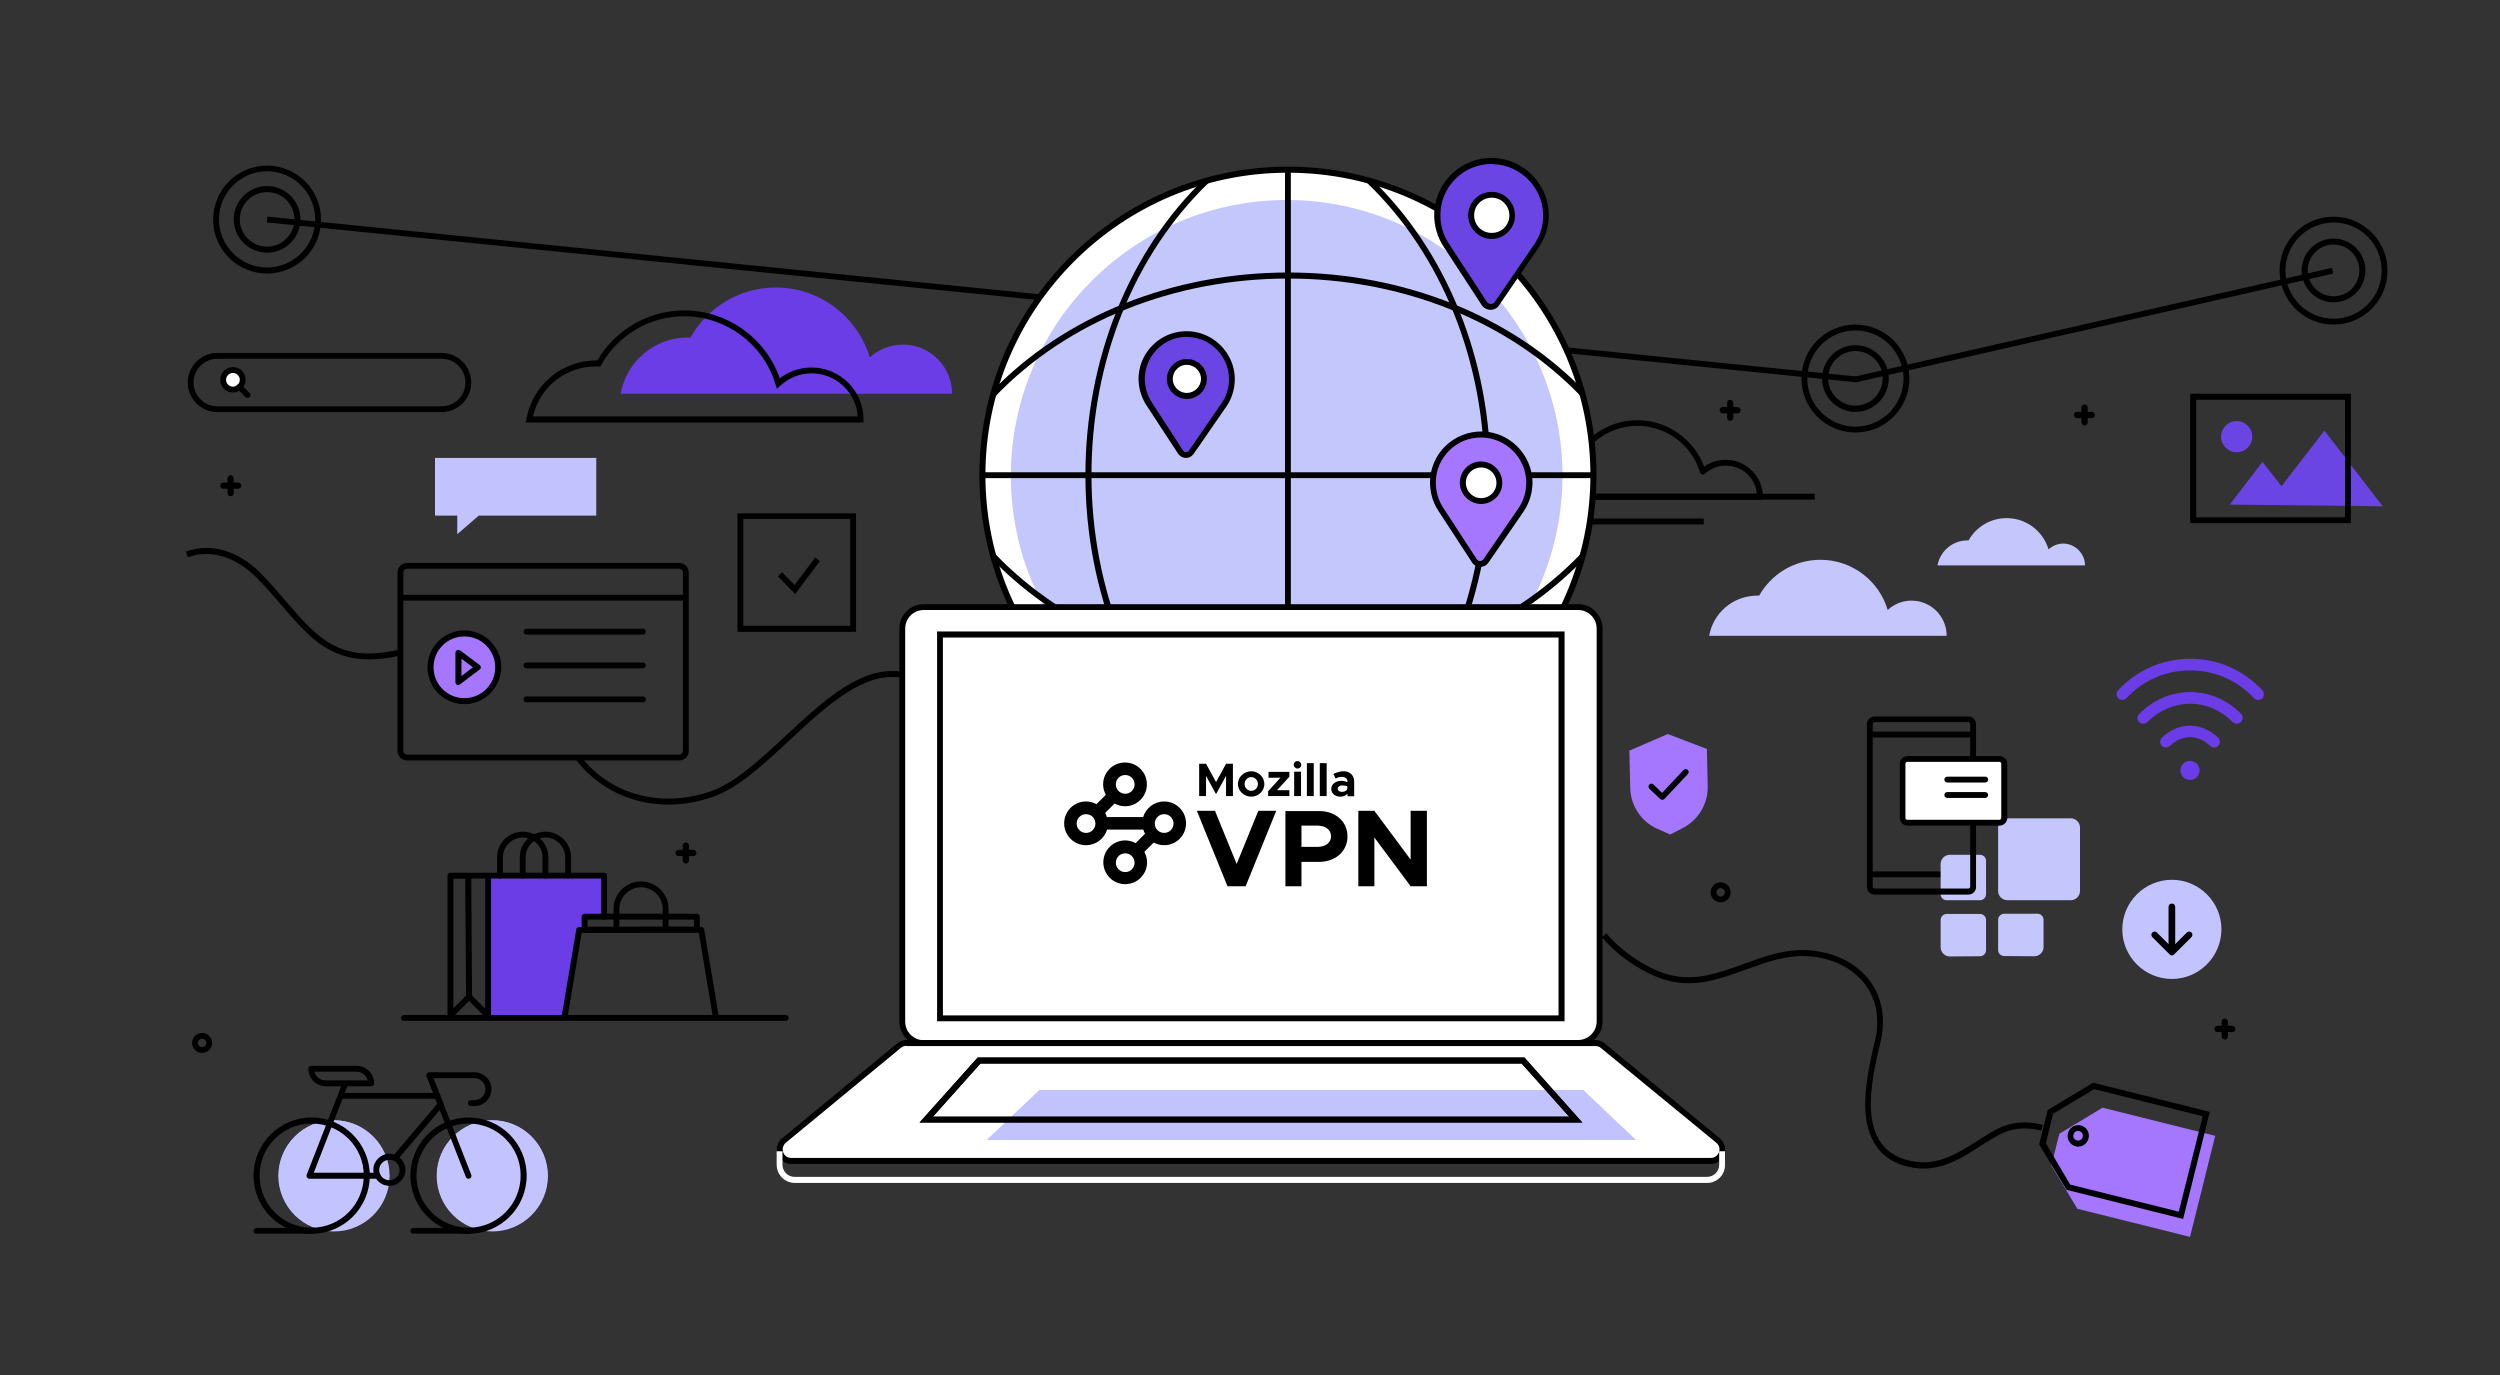 <svg xmlns="http://www.w3.org/2000/svg" viewBox="0 0 1200 660">
<rect x="0" y="0" width="1200" height="660" fill="#333333" stroke="none"/>
<style>.st2{fill:#c4c7fc}.st3{fill:#cbcdfc}.st4{fill:#fff}.st6{fill:#a577ff}.st8{fill:#6a3de6}.st9{fill:#c2c2ff}.st10{fill:#c2c3ff}.st11{fill:#6a45e3}.st13{fill:#c4c6fc}</style>
<g id="svg-header">
  <path class="line" transform="rotate(-84.255 509.56 143.679)" d="M508.1-239.6h2.8V527h-2.8z"/>
  <path class="line" d="M128.2 131.3c-14.3 0-25.9-11.6-25.9-25.9s11.6-25.9 25.9-25.9c14.3 0 25.9 11.6 25.9 25.9s-11.6 25.9-25.9 25.9zm0-49.1c-12.7 0-23.1 10.4-23.1 23.1s10.4 23.1 23.1 23.1c12.7 0 23.1-10.4 23.1-23.1s-10.4-23.1-23.1-23.1z"/>
  <path class="line" d="M128.2 121.3c-8.8 0-16-7.2-16-16s7.2-16 16-16 16 7.2 16 16-7.2 16-16 16zm0-29.1c-7.2 0-13.1 5.9-13.1 13.1s5.9 13.1 13.1 13.1 13.1-5.9 13.1-13.1-5.8-13.1-13.1-13.1zM890.6 207.6c-14.3 0-25.9-11.6-25.9-25.9 0-14.3 11.6-25.9 25.9-25.9 14.3 0 25.9 11.6 25.9 25.9 0 14.3-11.6 25.9-25.9 25.9zm0-49c-12.7 0-23.1 10.4-23.1 23.1 0 12.7 10.4 23.1 23.1 23.1 12.7 0 23.1-10.4 23.1-23.1-.1-12.7-10.4-23.1-23.1-23.1z"/>
  <path class="line" d="M890.6 197.7c-8.8 0-16-7.2-16-16s7.2-16 16-16 16 7.2 16 16-7.2 16-16 16zm0-29.2c-7.2 0-13.1 5.9-13.1 13.1s5.9 13.1 13.1 13.1c7.2 0 13.1-5.9 13.1-13.1s-5.9-13.1-13.1-13.1zM1120.1 155.8c-14.3 0-25.9-11.6-25.9-25.9s11.6-25.9 25.9-25.9c14.3 0 25.9 11.6 25.9 25.9s-11.6 25.9-25.9 25.9zm0-49c-12.7 0-23.1 10.4-23.1 23.1s10.4 23.1 23.1 23.1c12.7 0 23.1-10.4 23.1-23.1s-10.3-23.1-23.1-23.1z"/>
  <path class="line" d="M1120.1 145.1c-8.4 0-15.3-6.9-15.3-15.3s6.9-15.3 15.3-15.3 15.3 6.9 15.3 15.3-6.9 15.3-15.3 15.3zm0-27.7c-6.9 0-12.4 5.6-12.4 12.4s5.6 12.4 12.4 12.4c6.9 0 12.4-5.6 12.4-12.4s-5.5-12.4-12.4-12.4zM758.1 237h113v2.8h-113zM704.8 248.9h113v2.8h-113z"/>
  <path class="line" d="M844.8 239.9H734.3c-.4 0-.8-.2-1.1-.5-.3-.3-.4-.7-.3-1.2 2-11.5 12-19.9 23.7-19.9h.1c6.1-10.3 17.3-16.6 29.3-16.6 14.3 0 27.1 9.1 32 22.3 3-2.2 6.6-3.3 10.4-3.3 9.8 0 17.8 8 17.8 17.8 0 .7-.6 1.4-1.4 1.4zM736.1 237h107.2c-.7-7.6-7.1-13.5-14.9-13.5-3.8 0-7.3 1.4-10.1 3.9-.4.3-.9.5-1.3.3-.5-.1-.8-.5-1-1-3.9-13.1-16.2-22.3-30-22.3-11.3 0-21.7 6.1-27.2 15.9-.3.5-.8.7-1.3.7h-.8c-9.8.1-18.2 6.7-20.6 16z"/>
  <circle class="globe st4" transform="rotate(-45.001 618.244 228.123)" cx="618.2" cy="228.1" r="146.6"/>
  <path class="line" d="M618.2 376.2c-81.6 0-148.1-66.4-148.1-148.1S536.6 80 618.2 80s148.1 66.4 148.1 148.1-66.4 148.1-148.1 148.1zm0-293.3c-80 0-145.2 65.1-145.2 145.2s65.1 145.2 145.2 145.2 145.2-65.1 145.2-145.2S698.3 82.9 618.2 82.9z"/>
  <circle class="globe st13" cx="617.6" cy="228.4" r="132"/>
  <path class="globe st2" d="M617.6 360.8c-73 0-132.4-59.4-132.4-132.4S544.6 96 617.6 96 750 155.4 750 228.4c-.1 73-59.5 132.4-132.4 132.4z"/>
  <path class="line" d="M578.3 370.6c-36.4-35-57.3-86.9-57.3-142.5 0-55.5 20.9-107.5 57.3-142.5l2 2c-35.9 34.5-56.4 85.7-56.4 140.4 0 54.8 20.6 106 56.4 140.4l-2 2.2zM658.2 370.6l-2-2c35.9-34.5 56.4-85.7 56.4-140.4 0-54.8-20.6-106-56.4-140.4l2-2c36.4 35 57.3 86.9 57.3 142.5 0 55.3-20.9 107.3-57.3 142.3z"/>
  <path class="line" d="M618.3 325.3c-55.5 0-107.5-20.9-142.5-57.3l2-2c34.5 35.9 85.7 56.4 140.4 56.4 54.8 0 106-20.6 140.4-56.4l2 2c-34.9 36.5-86.8 57.3-142.3 57.3zM758.7 190.1c-34.5-35.9-85.7-56.4-140.4-56.4-54.8 0-106 20.6-140.4 56.4l-2-2c35-36.4 86.9-57.3 142.5-57.3 55.5 0 107.5 20.9 142.5 57.3l-2.2 2zM471.6 226.7h293.3v2.8H471.6z"/>
  <path class="line" d="M616.8 81.5h2.8v293.3h-2.8z"/>
  <path class="st8" d="M457 189H297.9c2.7-15.3 16.1-27 32.2-27h1.3c8.1-14.3 23.4-24 41-24 21.3 0 39.3 14.2 45.1 33.6 4.2-3.9 9.8-6.2 16-6.2 12.9 0 23.5 10.6 23.5 23.6z"/>
  <path class="line" d="M414.6 202.8H252.4l.3-1.7c2.9-16.3 17-28.1 33.6-28.1h.4c8.7-14.8 24.6-24 41.8-24 20.6 0 39.1 13.3 45.8 32.6 4.4-3.4 9.7-5.2 15.2-5.2 13.8 0 25 11.2 25 25v1.4zm-158.8-2.9h155.9c-.7-11.5-10.4-20.7-22.1-20.7-5.6 0-10.9 2.1-15 5.9l-1.7 1.5-.7-2.2c-5.7-19.2-23.7-32.6-43.8-32.6-16.5 0-31.7 8.9-39.8 23.3l-.4.8h-2.1c-14.5-.1-27 9.9-30.3 24zM830.5 201.3c-.4 0-.8-.4-.8-.8v-7.1c0-.4.4-.8.8-.8s.8.4.8.8v7.1c0 .4-.4.8-.8.8z"/>
  <path class="line" d="M830.5 202c-.8 0-1.5-.7-1.5-1.5v-7.1c0-.8.7-1.5 1.5-1.5s1.5.7 1.5 1.5v7.1c0 .8-.7 1.5-1.5 1.5zm0-8.8c-.1 0-.1.1 0 0l-.1 7.2c0 .1.2.1.2 0l-.1-7.2c.1.1 0 0 0 0z"/>
  <path class="line" d="M834.8 196.9c0 .4-.4.8-.8.8h-7.1c-.4 0-.8-.4-.8-.8s.4-.8.8-.8h7.1c.5 0 .8.4.8.8z"/>
  <path d="M834 198.4h-7.1c-.8 0-1.5-.7-1.5-1.5s.7-1.5 1.5-1.5h7.1c.8 0 1.5.7 1.5 1.5s-.6 1.5-1.5 1.5zm-7.1-1.6s-.1.1 0 0c-.1.1 0 .2 0 .2h7.1s.1 0 .1-.1 0-.1-.1-.1h-7.1zM1067.9 498.3c-.4 0-.8-.4-.8-.8v-7.1c0-.4.4-.8.8-.8s.8.4.8.8v7.1c0 .4-.3.8-.8.8z"/>
  <path d="M1067.9 499c-.8 0-1.5-.7-1.5-1.5v-7.1c0-.8.7-1.5 1.5-1.5s1.5.7 1.5 1.5v7.1c0 .8-.7 1.5-1.5 1.5zm0-8.7s-.1 0 0 0l-.1 7.2c0 .1.2.1.2 0l-.1-7.2c.1 0 .1 0 0 0z"/>
  <path class="line" d="M1072.3 493.9c0 .4-.4.8-.8.8h-7.1c-.4 0-.8-.4-.8-.8s.4-.8.8-.8h7.1c.4 0 .8.4.8.8z"/>
  <path class="line" d="M1071.5 495.4h-7.1c-.8 0-1.5-.7-1.5-1.5s.7-1.5 1.5-1.5h7.1c.8 0 1.5.7 1.5 1.5s-.7 1.5-1.5 1.5zm-7.2-1.6s0 .1 0 0c-.1.1 0 .2 0 .2h7.1s.1 0 .1-.1 0-.1-.1-.1h-7.1zM110.7 237.5c-.4 0-.8-.4-.8-.8v-7.1c0-.4.4-.8.8-.8s.8.4.8.8v7.1c0 .4-.4.8-.8.8z"/>
  <path class="line" d="M110.7 238.2c-.8 0-1.5-.7-1.5-1.5v-7.1c0-.8.7-1.5 1.5-1.5s1.5.7 1.5 1.5v7.1c0 .8-.7 1.5-1.5 1.5zm0-8.7s-.1 0 0 0l-.1 7.2c0 .1.2.1.2 0l-.1-7.2c.1 0 0 0 0 0z"/>
  <path class="line" d="M115.1 233.1c0 .4-.4.8-.8.8h-7.1c-.4 0-.8-.4-.8-.8s.4-.8.8-.8h7.1c.4 0 .8.4.8.8z"/>
  <path class="line" d="M114.3 234.6h-7.1c-.8 0-1.5-.7-1.5-1.5s.7-1.5 1.5-1.5h7.1c.8 0 1.5.7 1.5 1.5 0 .9-.7 1.5-1.5 1.5zm-7.2-1.5s-.1 0 0 0c-.1.1 0 .2 0 .2h7.1s.1 0 .1-.1 0-.1-.1-.1h-7.1zM1000.6 203.5c-.4 0-.8-.4-.8-.8v-7.1c0-.4.4-.8.8-.8s.8.4.8.8v7.1c0 .5-.4.8-.8.8z"/>
  <path class="line" d="M1000.6 204.2c-.8 0-1.5-.7-1.5-1.5v-7.1c0-.8.7-1.5 1.5-1.5s1.5.7 1.5 1.5v7.1c0 .9-.7 1.5-1.5 1.5zm0-8.7s-.1 0 0 0l-.1 7.2c0 .1.2.1.2 0l-.1-7.2c.1 0 0 0 0 0z"/>
  <g>
    <path class="line" d="M1005 199.2c0 .4-.4.8-.8.8H997c-.4 0-.8-.4-.8-.8s.4-.8.8-.8h7.1c.5 0 .9.3.9.8z"/>
    <path class="line" d="M1004.2 200.7H997c-.8 0-1.5-.7-1.5-1.5s.7-1.5 1.5-1.5h7.1c.8 0 1.5.7 1.5 1.5.1.8-.6 1.5-1.4 1.5zm-7.2-1.6s-.1 0 0 0c-.1.1 0 .2 0 .2h7.1s.1 0 .1-.1c0 0 0-.1-.1-.1H997z"/>
  </g>
  <g>
    <path class="line" d="M329.2 413.8c-.4 0-.8-.4-.8-.8v-7.1c0-.4.4-.8.8-.8s.8.4.8.8v7.1c0 .5-.4.8-.8.8z"/>
    <path class="line" d="M329.2 414.5c-.8 0-1.5-.7-1.5-1.5v-7.1c0-.8.7-1.5 1.5-1.5s1.5.7 1.5 1.5v7.1c0 .8-.7 1.5-1.5 1.5zm0-8.7c-.1 0-.1 0 0 0l-.1 7.2c0 .1.2.1.2 0l-.1-7.2c.1 0 0 0 0 0z"/>
    <g>
      <path class="line" d="M333.5 409.4c0 .4-.4.8-.8.8h-7.1c-.4 0-.8-.4-.8-.8s.4-.8.8-.8h7.1c.5.1.8.4.8.8z"/>
      <path class="line" d="M332.8 410.9h-7.1c-.8 0-1.5-.7-1.5-1.5s.7-1.5 1.5-1.5h7.1c.8 0 1.5.7 1.5 1.5 0 .9-.7 1.5-1.5 1.5zm-7.2-1.5s-.1 0 0 0c-.1.1 0 .2 0 .2h7.1s.1 0 .1-.1c0 0 0-.1-.1-.1h-7.1z"/>
    </g>
  </g>
  <g><path class="line" d="M825.9 433.1c-2.7 0-4.8-2.2-4.8-4.8 0-2.7 2.2-4.8 4.8-4.8 2.7 0 4.8 2.2 4.8 4.8.1 2.6-2.1 4.8-4.8 4.8zm0-6.8c-1.1 0-2 .9-2 2s.9 2 2 2 2-.9 2-2-.9-2-2-2z"/></g>
  <g><path class="line" d="M97 505.4c-2.7 0-4.8-2.2-4.8-4.8 0-2.7 2.2-4.8 4.8-4.8 2.7 0 4.8 2.2 4.8 4.8 0 2.6-2.2 4.8-4.8 4.8zm0-6.8c-1.1 0-2 .9-2 2s.9 2 2 2 2-.9 2-2-.9-2-2-2z"/></g>
  <g>
    <path class="st8" d="M234.6 420.6h55.6L290 440h-9.4v6.5h-3l-1.2 8.8-5.3 31.9-36.5.6z"/>
    <path class="line" d="M216.2 488.8c-.2 0-.4 0-.5-.1-.5-.2-.9-.7-.9-1.3v-67.1c0-.8.6-1.4 1.4-1.4H290c.8 0 1.4.6 1.4 1.4V440c0 .8-.6 1.4-1.4 1.4s-1.4-.6-1.4-1.4v-18.3h-62.4l.4 56.7c0 .4-.1.7-.4 1l-9 9c-.2.3-.6.4-1 .4zm1.4-67.1V484l6.1-6.1-.4-56.1h-5.7z"/>
    <path class="line" d="M234.3 489c-.4 0-.7-.1-1-.4l-9.1-9.1c-.6-.6-.6-1.5 0-2 .6-.6 1.5-.6 2 0l6.7 6.7v-63.8c0-.8.6-1.4 1.4-1.4.8 0 1.4.6 1.4 1.4v67.2c0 .6-.3 1.1-.9 1.3-.1 0-.3.1-.5.1zM272.7 421.7c-.8 0-1.4-.6-1.4-1.4v-8.8c0-5.2-4.3-9.5-9.5-9.5s-9.5 4.3-9.5 9.5v8.8c0 .8-.6 1.4-1.4 1.4-.8 0-1.4-.6-1.4-1.4v-8.8c0-6.8 5.5-12.3 12.3-12.3 6.8 0 12.3 5.5 12.3 12.3v8.8c0 .8-.6 1.4-1.4 1.4z"/>
    <path class="line" d="M261.8 421.7c-.8 0-1.4-.6-1.4-1.4v-8.8c0-5.2-4.3-9.5-9.5-9.5s-9.5 4.3-9.5 9.5v8.8c0 .8-.6 1.4-1.4 1.4-.8 0-1.4-.6-1.4-1.4v-8.8c0-6.8 5.5-12.3 12.3-12.3 6.8 0 12.3 5.5 12.3 12.3v8.8c0 .8-.6 1.4-1.4 1.4zM271.1 488.8h-.2c-.8-.1-1.3-.9-1.2-1.6l6.9-41c.1-.7.7-1.2 1.4-1.2h28.8c.8 0 1.4.6 1.4 1.4s-.6 1.4-1.4 1.4h-27.6l-6.7 39.9c-.1.6-.7 1.1-1.4 1.1z"/>
    <path class="line" d="M343.5 488.8c-.7 0-1.3-.5-1.4-1.2l-6.7-39.9h-27.6c-.8 0-1.4-.6-1.4-1.4s.6-1.4 1.4-1.4h28.8c.7 0 1.3.5 1.4 1.2l6.9 41c.1.8-.4 1.5-1.2 1.6-.1.1-.2.1-.2.1z"/>
    <path class="line" d="M319.5 447.2c-.8 0-1.4-.6-1.4-1.4v-9.5c0-5.7-4.7-10.4-10.4-10.4s-10.4 4.7-10.4 10.4v9.5c0 .8-.6 1.4-1.4 1.4s-1.4-.6-1.4-1.4v-9.5c0-7.3 5.9-13.2 13.2-13.2 7.3 0 13.2 5.9 13.2 13.2v9.5c0 .7-.6 1.4-1.4 1.4z"/>
    <path class="line" d="M334.5 447.6h-53.9c-.8 0-1.4-.6-1.4-1.4V440c0-.8.6-1.4 1.4-1.4h53.9c.8 0 1.4.6 1.4 1.4v6.2c0 .8-.6 1.4-1.4 1.4zm-52.5-2.8h51.1v-3.4H282v3.4zM377.2 490H193.9c-.8 0-1.4-.6-1.4-1.4 0-.8.6-1.4 1.4-1.4h183.2c.8 0 1.4.6 1.4 1.4.1.8-.6 1.4-1.3 1.4z"/>
  </g>
  <g><path class="line" transform="rotate(-12.839 1005.256 156.089)" d="M887.5 154.6h235.1v2.8H887.5z"/></g>
  <g>
    <path class="st9" d="M209.1 220.1h76.8v27h-56.1l-10 8.5v-8.5h-10.7z"/>
    <path class="st10" d="M219.5 256.4v-8.9h-10.7v-27.7h77.4v27.7h-56.4l-10.3 8.9zm-10-9.7h10.7v8.1l9.5-8.1h55.9v-26.3h-76v26.3z"/>
  </g>
  <g>
    <path class="st11" d="M1070.3 242.2l15.7-20.5 9.1 11.7 20.6-26.7 28 36.3z"/>
    <path class="line" d="M1128.4 251.1h-77.1V189h77.1v62.1zm-74.2-2.8h71.4v-56.4h-71.4v56.4z"/>
    <path class="st11" d="M1081.1 209.6c0 4.1-3.4 7.5-7.5 7.5s-7.5-3.4-7.5-7.5 3.4-7.5 7.5-7.5 7.5 3.4 7.5 7.5z"/>
  </g>
  <g>
    <circle class="st9" cx="236.3" cy="564.3" r="26.5"/>
    <path class="wheel st10" d="M236.3 591.1c-14.7 0-26.7-12-26.7-26.7s12-26.7 26.7-26.7 26.7 12 26.7 26.7-12 26.7-26.7 26.7z"/>
    <circle class="st9" cx="160.3" cy="564.3" r="26.5"/>
    <path class="wheel st10" d="M160.3 591.1c-14.7 0-26.7-12-26.7-26.7s12-26.7 26.7-26.7 26.7 12 26.7 26.7-11.9 26.7-26.7 26.7z"/>
    <path class="line" d="M224.9 565.8c-.6 0-1.1-.3-1.3-.9l-18.9-48.3c-.2-.4-.1-.9.2-1.3.3-.4.7-.6 1.2-.6h21.7c4.5 0 8.1 3.7 8.1 8.1s-3.7 8.1-8.1 8.1H226c-.8 0-1.4-.6-1.4-1.4s.6-1.4 1.4-1.4h1.7c2.9 0 5.3-2.4 5.3-5.3s-2.4-5.3-5.3-5.3h-19.6l18.1 46.4c.3.7-.1 1.6-.8 1.8-.1 0-.3.1-.5.1zM181.3 565.8h-32.7c-.5 0-.9-.2-1.2-.6-.3-.4-.3-.9-.2-1.3l17-43.6c.3-.7 1.1-1.1 1.8-.8.7.3 1.1 1.1.8 1.8l-16.2 41.6h30.6c.8 0 1.4.6 1.4 1.4.1.8-.5 1.5-1.3 1.5z"/>
    <path class="line" d="M210 527.4h-46.4c-.8 0-1.4-.6-1.4-1.4 0-.8.6-1.4 1.4-1.4H210c.8 0 1.4.6 1.4 1.4 0 .8-.6 1.4-1.4 1.4zM189.8 557.1c-.3 0-.7-.1-.9-.3-.6-.5-.7-1.4-.2-2l21.7-25.6c.5-.6 1.4-.7 2-.2.6.5.7 1.4.2 2l-21.7 25.6c-.3.3-.7.5-1.1.5zM224.9 592.2c-15.4 0-27.9-12.5-27.9-27.9 0-15.4 12.5-27.9 27.9-27.9s27.9 12.5 27.9 27.9c0 15.4-12.5 27.9-27.9 27.9zm0-52.9c-13.8 0-25 11.2-25 25s11.2 25 25 25 25-11.2 25-25c.1-13.8-11.2-25-25-25zM149.6 592.2c-15.4 0-27.9-12.5-27.9-27.9 0-15.4 12.5-27.9 27.9-27.9s27.9 12.5 27.9 27.9c0 15.4-12.5 27.9-27.9 27.9zm0-52.9c-13.8 0-25 11.2-25 25s11.2 25 25 25 25-11.2 25-25c.1-13.8-11.2-25-25-25z"/>
    <path class="line" d="M186.9 569.2c-4.3 0-7.7-3.5-7.7-7.7s3.5-7.7 7.7-7.7 7.7 3.5 7.7 7.7-3.4 7.7-7.7 7.7zm0-12.5c-2.7 0-4.9 2.2-4.9 4.9s2.2 4.9 4.9 4.9 4.9-2.2 4.9-4.9c0-2.8-2.2-4.9-4.9-4.9zM178.2 521.4h-21.8c-4.6 0-8.4-3.8-8.4-8.4 0-.8.6-1.4 1.4-1.4h21.8c4.6 0 8.4 3.8 8.4 8.4 0 .7-.6 1.4-1.4 1.4zm-27.3-7c.6 2.4 2.8 4.2 5.4 4.2h20.2c-.6-2.4-2.8-4.2-5.4-4.2h-20.2z"/>
    <g><path class="line" d="M224.9 592.2h-26.5c-.8 0-1.4-.6-1.4-1.4s.6-1.4 1.4-1.4h26.5c.8 0 1.4.6 1.4 1.4s-.6 1.4-1.4 1.4z"/></g>
    <g><path class="line" d="M149.6 592.2h-26.5c-.8 0-1.4-.6-1.4-1.4s.6-1.4 1.4-1.4h26.5c.8 0 1.4.6 1.4 1.4s-.6 1.4-1.4 1.4z"/></g>
  </g>
  <g><path class="cloud st13" d="M934.4 305.2h-114c1.9-11 11.5-19.3 23.1-19.3h.9c5.8-10.3 16.8-17.2 29.4-17.2 15.3 0 28.2 10.2 32.3 24.1 3-2.8 7-4.5 11.4-4.5 9.4 0 16.9 7.6 16.9 16.9z"/></g>
  <g><path class="cloud st13" d="M1000.8 271.4H930c1.2-6.8 7.2-12 14.3-12h.6c3.6-6.4 10.4-10.7 18.3-10.7 9.5 0 17.5 6.3 20.1 15 1.9-1.7 4.4-2.8 7.1-2.8 5.7.1 10.4 4.8 10.4 10.5z"/></g>
  <g>
    <path class="line" d="M212 197.8H104.3c-7.8 0-14.2-6.4-14.2-14.2s6.4-14.2 14.2-14.2H212c7.8 0 14.2 6.4 14.2 14.2s-6.4 14.2-14.2 14.2zm-107.7-25.6c-6.3 0-11.4 5.1-11.4 11.4S98 195 104.3 195H212c6.3 0 11.4-5.1 11.4-11.4s-5.1-11.4-11.4-11.4H104.3z"/>
    <circle class="magnifying-glass st4" cx="111.8" cy="182.3" r="4.7"/>
    <path class="line" d="M111.8 188.4c-3.4 0-6.1-2.7-6.1-6.1s2.7-6.1 6.1-6.1 6.1 2.7 6.1 6.1-2.8 6.1-6.1 6.1zm0-9.4c-1.8 0-3.3 1.5-3.3 3.3s1.5 3.3 3.3 3.3 3.3-1.5 3.3-3.3-1.5-3.3-3.3-3.3z"/>
    <g><path class="line" d="M118.8 191c-.4 0-.7-.1-1-.4l-3.9-3.9c-.6-.6-.6-1.5 0-2 .6-.6 1.5-.6 2 0l3.9 3.9c.6.6.6 1.5 0 2-.3.3-.6.4-1 .4z"/></g>
  </g>
  <g>
    <path class="st11" d="M742.1 103.1c0 5.5-1.6 10.6-4.5 14.8l-.2.3-18.8 27.4c-1.5 2.2-4.7 2.1-6.2-.1l-18.2-27.9-.2-.3c-2.7-4.1-4.2-9.1-4.1-14.4.2-14.5 12.2-26.1 26.7-25.8 14 .5 25.4 12 25.5 26z"/>
    <path class="line" d="M715.5 148.7c-1.8 0-3.4-.9-4.3-2.3l-18.4-28.2c-2.9-4.5-4.4-9.8-4.4-15.2.1-7.4 3.1-14.3 8.4-19.5 5.3-5.1 12.4-7.9 19.8-7.7 14.7.4 26.7 12.6 26.8 27.2 0 5.6-1.6 11-4.7 15.6l-19 27.7c-.9 1.6-2.5 2.4-4.2 2.4zm.5-70c-6.4 0-12.5 2.4-17.1 6.9-4.8 4.6-7.5 10.8-7.5 17.5-.1 4.8 1.3 9.6 3.9 13.6l.2.3 18.2 27.9c.4.6 1.1 1 1.9 1 .8 0 1.5-.4 1.9-1l19-27.7c2.8-4.1 4.3-9 4.2-14-.1-13.1-10.9-24.1-24-24.4-.3-.1-.5-.1-.7-.1z"/>
    <g>
      <circle class="marker st4" transform="rotate(-58.149 715.997 103.373)" cx="716" cy="103.4" r="9.9"/>
      <path class="line" d="M716 114.7h-.1c-6.2-.1-11.2-5.2-11.2-11.4.1-6.2 5.1-11.2 11.3-11.2h.1c3 0 5.8 1.2 7.9 3.4 2.1 2.2 3.2 5 3.2 8s-1.2 5.8-3.4 7.9c-2 2.1-4.8 3.3-7.8 3.3zm0-19.8c-4.6 0-8.4 3.7-8.4 8.4-.1 4.7 3.7 8.5 8.4 8.5 2.2 0 4.4-.8 6-2.4 1.6-1.6 2.5-3.7 2.5-5.9 0-2.3-.8-4.4-2.4-6-1.6-1.7-3.7-2.6-6.1-2.6.1 0 0 0 0 0z"/>
    </g>
  </g>
  <g>
    <path class="st11" d="M591.3 181.7c0 4.6-1.3 8.8-3.7 12.3l-.2.3-15.6 22.7c-1.2 1.8-3.9 1.8-5.1-.1l-15.1-23.1-.2-.3c-2.2-3.4-3.5-7.5-3.4-11.9.1-12 10.1-21.7 22.2-21.4 11.6.4 21 9.9 21.1 21.5z"/>
    <path class="line"  d="M569.3 219.8s-.1 0 0 0c-1.6 0-2.9-.8-3.8-2l-15.3-23.4a23.8 23.8 0 01-3.7-12.7c.1-6.2 2.6-12 7.1-16.3 4.5-4.3 10.4-6.6 16.6-6.4 12.3.3 22.4 10.6 22.5 22.8 0 4.7-1.3 9.2-3.9 13.1l-.2.3-15.6 22.6c-.9 1.2-2.2 2-3.7 2zm.4-58.1c-5.3 0-10.2 2-14 5.7-3.9 3.8-6.1 8.9-6.2 14.3 0 4 1.1 7.8 3.2 11.2l15.2 23.4c.3.5.8.7 1.4.7.5 0 1.1-.3 1.4-.7l15.8-23c2.3-3.4 3.5-7.4 3.4-11.5-.1-10.8-8.9-19.8-19.7-20-.2-.1-.4-.1-.5-.1z"/>
    <g>
      <circle class="marker st4" transform="rotate(-7.961 569.481 181.864)" cx="569.7" cy="181.9" r="8.2"/>
      <path class="line" d="M569.7 191.5h-.1c-5.3-.1-9.6-4.4-9.5-9.7.1-5.3 4.4-9.5 9.6-9.5h.1c5.3.1 9.6 4.4 9.5 9.7-.1 5.3-4.4 9.5-9.6 9.5zm0-16.4c-3.7 0-6.7 3-6.8 6.7 0 3.7 3 6.8 6.7 6.8h.1c3.7 0 6.7-3 6.8-6.7 0-3.6-3-6.7-6.8-6.8zm8.1 6.9z"/>
    </g>
  </g>
  <g>
    <path class="st6" d="M734.1 231.5c0 4.9-1.4 9.4-4 13.2l-.2.3-16.7 24.3c-1.3 1.9-4.2 1.9-5.5-.1l-16.1-24.7-.2-.3c-2.4-3.7-3.7-8.1-3.7-12.8.1-12.9 10.8-23.2 23.7-22.9 12.5.4 22.6 10.6 22.7 23z"/>
    <path class="line" d="M710.5 272.1c-1.6 0-3.1-.8-3.9-2.1l-16.3-25c-2.6-4-3.9-8.7-3.9-13.6.1-6.6 2.7-12.8 7.5-17.4 4.8-4.6 11-7 17.7-6.9 13.1.3 23.8 11.2 24 24.3 0 5-1.4 9.8-4.2 14L714.5 270c-1 1.4-2.4 2.1-4 2.1zm.4-62.1c-5.7 0-11 2.1-15.1 6.1-4.2 4.1-6.6 9.5-6.6 15.4 0 4.3 1.1 8.4 3.4 12l.2.3 16.1 24.7c.3.5.9.8 1.5.8s1.2-.3 1.6-.8l16.9-24.6c2.5-3.6 3.7-7.9 3.7-12.4-.1-11.6-9.6-21.2-21.2-21.5h-.5z"/>
    <g>
      <circle class="marker st4" transform="rotate(-8.35 711.037 231.739)" cx="710.9" cy="231.7" r="8.8"/>
      <path class="line" d="M710.9 241.9h-.1c-5.6-.1-10.1-4.7-10.1-10.3.1-5.6 4.6-10.1 10.2-10.1h.1c5.6.1 10.1 4.7 10.1 10.3 0 5.6-4.6 10.1-10.2 10.1zm0-17.5c-4 0-7.3 3.2-7.3 7.3 0 4 3.2 7.4 7.3 7.4h.1c4 0 7.3-3.2 7.3-7.3s-3.2-7.4-7.4-7.4c.1 0 .1 0 0 0z"/>
    </g>
  </g>
  <g>
    <circle transform="rotate(-80.781 1042.499 446.115)" class="st9" cx="1042.5" cy="446.1" r="23.4"/>
    <path class="st10" d="M1042.5 469.9c-13.1 0-23.8-10.7-23.8-23.8 0-13.1 10.7-23.8 23.8-23.8 13.1 0 23.8 10.7 23.8 23.8-.1 13.1-10.7 23.8-23.8 23.8z"/>
    <path d="M1051.9 447.6c-.6-.6-1.6-.6-2.2 0l-5.6 5.6v-17.9c0-.9-.7-1.6-1.6-1.6s-1.6.7-1.6 1.6v17.9l-5.6-5.6c-.6-.6-1.6-.6-2.2 0-.6.6-.6 1.6 0 2.2l7.9 7.9.2.2c.3.4.8.7 1.3.7s1-.3 1.3-.7l.2-.2 7.9-7.9c.6-.6.6-1.6 0-2.2z"/>
  </g>
  <g>
    <path class="signal st8" d="M1051.2 365.2c2.5 0 4.6 2 4.6 4.6 0 2.5-2 4.6-4.6 4.6-2.5 0-4.6-2-4.6-4.6 0-2.6 2.1-4.6 4.6-4.6zM1085.9 331.3c-9.1-9.7-21.4-15.1-34.6-15.1-13.2 0-25.5 5.4-34.6 15.1-1 1.1-1 2.9.1 3.9s2.9 1 3.9-.1c8-8.6 18.9-13.3 30.6-13.3 11.7 0 22.5 4.7 30.6 13.3.5.6 1.3.9 2 .9s1.3-.2 1.9-.7c1.1-1.1 1.1-2.9.1-4z"/>
    <path class="signal st8" d="M1075.8 342.7c-6.7-6.8-15.4-10.5-24.5-10.5s-17.8 3.7-24.5 10.5c-1.1 1.1-1.1 2.8 0 3.9s2.8 1.1 3.9 0c5.7-5.7 13-8.8 20.5-8.8 7.6 0 14.9 3.1 20.5 8.8.5.5 1.2.8 2 .8.7 0 1.4-.3 1.9-.8 1.2-1.1 1.2-2.8.2-3.9zM1064.7 354.1c-3.6-3.6-8.7-5.8-13.4-5.8h-.2c-4.7 0-9.8 2.2-13.4 5.8-1.1 1.1-1.1 2.8 0 3.9.5.5 1.3.8 2 .8s1.4-.3 1.9-.8c2.6-2.5 6.3-4.2 9.5-4.2h.2c3.2 0 7 1.6 9.5 4.2 1.1 1.1 2.8 1.1 3.9 0 1.1-1 1.1-2.8 0-3.9z"/>
  </g>
  <g>
    <path class="st6" d="M801.8 400.5l6-3.1c3.3-1.7 6.1-4.2 8.2-7.3 2.5-3.8 3.8-8.2 3.7-12.7l-.4-17.9-18.6-7.1h-.3l-18.3 7.9.4 17.9c.1 4.5 1.6 8.9 4.3 12.6 2.2 3 5.1 5.4 8.5 6.9l6.2 2.8h.3z"/>
    <path class="line" d="M797.9 383.9c-.4 0-.7-.1-1-.4l-5.2-4.9c-.6-.5-.6-1.4 0-2 .5-.6 1.4-.6 2 0l4.1 4 10.3-11c.5-.6 1.4-.6 2-.1.6.5.6 1.4.1 2l-11.3 12c-.2.2-.5.4-1 .4.1 0 .1 0 0 0z"/>
  </g>
  <g>
    <path class="line" d="M897.5 351.2h49.6v2.8h-49.6zM897.5 418.3h49.6v2.8h-49.6z"/>
    <path class="st13" d="M998.4 397.2v30.5c0 2.4-2 4.4-4.4 4.4h-30.5c-2.4 0-4.4-2-4.4-4.4v-30.5c0-2.4 2-4.4 4.4-4.4H994c2.4 0 4.4 2 4.4 4.4zM953.3 429.2v-16c0-1.6-1.3-2.9-2.9-2.9h-14.5c-2.4 0-4.4 2-4.4 4.4v14.5c0 1.6 1.3 2.9 2.9 2.9h16c1.6 0 2.9-1.3 2.9-2.9zM976.5 459c2.4 0 4.4-2 4.4-4.4v-13.1c0-1.6-1.3-2.9-2.9-2.9h-16c-1.6 0-2.9 1.3-2.9 2.9V456c0 1.6 1.3 2.9 2.9 2.9M950.4 459c1.6 0 2.9-1.3 2.9-2.9v-14.5c0-1.6-1.3-2.9-2.9-2.9h-16c-1.6 0-2.9 1.3-2.9 2.9v13.1c0 2.4 2 4.4 4.4 4.4"/>
    <path class="line" d="M944.8 429.4h-45c-2.1 0-3.7-1.7-3.7-3.7v-78.1c0-2.1 1.7-3.7 3.7-3.7h45c2.1 0 3.7 1.7 3.7 3.7v78.1c.1 2-1.6 3.7-3.7 3.7zm-45-82.8c-.5 0-.9.4-.9.9v78.1c0 .5.4.9.9.9h45c.5 0 .9-.4.9-.9v-78.1c0-.5-.4-.9-.9-.9h-45z"/>
    <g>
      <path class="credit-card st4" d="M958.8 394.9h-42.4c-1.8 0-3.2-1.4-3.2-3.2v-24.2c0-1.8 1.4-3.2 3.2-3.2h42.4c1.8 0 3.2 1.4 3.2 3.2v24.2c0 1.7-1.4 3.2-3.2 3.2z"/>
      <path class="line" d="M959.8 396.3h-44.2c-2 0-3.7-1.7-3.7-3.7v-26c0-2 1.7-3.7 3.7-3.7h44.2c2 0 3.7 1.7 3.7 3.7v26c0 2-1.7 3.7-3.7 3.7zm-44.3-30.6c-.5 0-.9.4-.9.9v26c0 .5.4.9.9.9h44.2c.5 0 .9-.4.9-.9v-26c0-.5-.4-.9-.9-.9h-44.2z"/>
    </g>
    <g><path class="line" d="M952.9 375.6h-18.2c-.8 0-1.4-.6-1.4-1.4s.6-1.4 1.4-1.4h18.2c.8 0 1.4.6 1.4 1.4s-.6 1.4-1.4 1.4z"/></g>
    <g><path class="line" d="M952.9 383h-18.2c-.8 0-1.4-.6-1.4-1.4s.6-1.4 1.4-1.4h18.2c.8 0 1.4.6 1.4 1.4s-.6 1.4-1.4 1.4z"/></g>
  </g>
  <g>
    <path class="line" d="M308.6 304.6h-55.9c-.8 0-1.4-.6-1.4-1.4 0-.8.6-1.4 1.4-1.4h55.9c.8 0 1.4.6 1.4 1.4 0 .8-.7 1.4-1.4 1.4zM308.6 320.8h-55.9c-.8 0-1.4-.6-1.4-1.4 0-.8.6-1.4 1.4-1.4h55.9c.8 0 1.4.6 1.4 1.4 0 .8-.7 1.4-1.4 1.4zM308.6 337.1h-55.9c-.8 0-1.4-.6-1.4-1.4 0-.8.6-1.4 1.4-1.4h55.9c.8 0 1.4.6 1.4 1.4 0 .7-.7 1.4-1.4 1.4z"/>
    <path class="line" d="M326.1 365H195.4c-2.6 0-4.6-2.1-4.6-4.6v-85.6c0-2.6 2.1-4.6 4.6-4.6H326c2.6 0 4.6 2.1 4.6 4.6v85.6c.1 2.5-2 4.6-4.5 4.6zm-130.7-92c-1 0-1.8.8-1.8 1.8v85.6c0 1 .8 1.8 1.8 1.8H326c1 0 1.8-.8 1.8-1.8v-85.6c0-1-.8-1.8-1.8-1.8H195.4z"/>
    <path class="line" d="M193.1 285.5h137.1v2.8H193.1z"/>
    <circle transform="rotate(-82.935 222.882 320.308)" class="st6" cx="222.9" cy="320.3" r="16.2"/>
    <path class="line" d="M222.9 338c-9.7 0-17.7-7.9-17.7-17.7 0-9.7 7.9-17.7 17.7-17.7 9.7 0 17.7 7.9 17.7 17.7-.1 9.7-8 17.7-17.7 17.7zm0-32.5c-8.2 0-14.8 6.6-14.8 14.8 0 8.2 6.6 14.8 14.8 14.8 8.2 0 14.8-6.6 14.8-14.8 0-8.2-6.6-14.8-14.8-14.8z"/>
    <path class="line" d="M220 328.8c-.2 0-.4 0-.6-.1-.5-.2-.8-.7-.8-1.3v-14c0-.5.3-1 .8-1.3.5-.2 1.1-.2 1.5.1l9.3 7c.4.3.6.7.6 1.1s-.2.9-.6 1.1l-9.3 7c-.2.3-.5.4-.9.4zm1.5-12.6v8.3l5.5-4.2-5.5-4.1zM410.9 303.3H354v-56.9h56.9v56.9zm-54.1-2.9h51.3v-51.3h-51.3v51.3z"/>
    <path class="line" d="M381.7 285.1l-8.3-8.4 2-2 6 6.1 9.9-13.2 2.2 1.8zM320.8 386.2c-17.5 0-33.7-7.6-44.3-21.5l2.3-1.7c13.9 18.3 38.2 25 61.9 17 11.9-4 23.8-15.1 36.5-26.9 18.3-17 37.2-34.6 57.2-30.4l-.6 2.8c-18.6-3.9-36.9 13.2-54.7 29.7-12.9 12-25 23.3-37.5 27.5-7.1 2.4-14.1 3.5-20.8 3.5z"/>
    <g><path class="line" d="M177.1 316.5c-19.7 0-29.7-11.7-41.8-25.8-3.7-4.3-7.5-8.7-11.9-13.2-10.1-10.3-22.5-14-33.2-10l-1-2.7c11.8-4.5 25.3-.5 36.2 10.6 4.4 4.5 8.3 9 12 13.4 14.7 17.1 25.3 29.5 53.3 23.2l.6 2.8c-5.2 1.2-9.9 1.7-14.2 1.7z"/></g>
    <g>
      <path class="st6" d="M1055.7 575.7l7.6-30.5-54.1-13.5-20.7 12.5L985 558l3.1-12.3-3.4 13.8 12.4 20.7 54.1 13.5 7.6-30.4"/>
      <path class="line" d="M1047.9 585.1l-56-14-13.1-21.8 4.1-16.5 21.8-13.1 56 14-7.9 31.8-4.9 19.6zm-54.2-16.5l52.1 13 7.3-29.1 4.2-16.7-52.1-13-19.7 11.8-3.5 14.2 11.7 19.8z"/>
      <path class="line" d="M997.5 550.4c-.4 0-.8 0-1.2-.2-2.8-.7-4.4-3.5-3.7-6.2.3-1.3 1.2-2.5 2.3-3.2 1.2-.7 2.6-.9 3.9-.6 2.8.7 4.4 3.5 3.7 6.2-.6 2.4-2.7 4-5 4zm-.6-3c1.2.3 2.5-.4 2.8-1.7.3-1.2-.4-2.5-1.7-2.8-.6-.1-1.2-.1-1.7.3-.5.3-.9.8-1 1.4-.4 1.3.4 2.5 1.6 2.8z"/>
      <g><path class="line" d="M923.3 560.9c-3.1 0-6.3-.5-9.7-1.5-11.2-3.5-17.3-12.3-18.2-26-.7-11.3 2.3-23.9 4.4-33.2l.2-.7c2.4-10.2.8-19.5-4.7-26.9-5.9-7.9-15.6-12.8-27.4-13.6-10.4-.7-20.3 2.9-29.9 6.4-11.5 4.2-23.5 8.6-36.5 5.5-10.9-2.5-24.9-11.6-32.6-21.1l2.2-1.8c7.2 8.9 20.8 17.8 31 20.1 12.2 2.9 23.2-1.2 34.9-5.4 9.8-3.6 20-7.3 31-6.6 12.6.9 23.1 6.1 29.5 14.7 6 8.1 7.7 18.2 5.2 29.2l-.2.7c-4.3 18.2-11.4 48.6 11.8 55.8 14 4.4 24.3-2.2 35.2-9.1 2.8-1.8 5.6-3.6 8.6-5.2 6.5-3.6 14.3-4.4 22.5-2.3l-.7 2.8c-7.5-1.9-14.5-1.2-20.4 2-2.9 1.6-5.7 3.4-8.5 5.1-8.4 5.6-17.2 11.1-27.7 11.1z"/></g>
      <g>
        <path class="st10" d="M786.2 547.6H472.7l26.1-24.7h261.4l.1.1 25.9 24.6zm-311.7-.7h310l-24.6-23.3H499l-24.5 23.3z"/>
        <path class="laptop st4" d="M757.5 500.6c5.7 0 10.3-4.6 10.3-10.3V301.7c0-5.7-4.6-10.3-10.3-10.3H443.4c-5.7 0-10.3 4.6-10.3 10.3v188.7c0 5.7 4.6 10.3 10.3 10.3"/>
        <path class="laptop" d="M757.5 502v-2.8c4.9 0 8.9-4 8.9-8.9V301.7c0-4.9-4-8.9-8.9-8.9H443.4c-4.9 0-8.9 4-8.9 8.9v188.7c0 4.9 4 8.9 8.9 8.9v2.8c-6.5 0-11.7-5.3-11.7-11.7V301.7c0-6.5 5.3-11.7 11.7-11.7h314.1c6 0 10.9 4.5 11.6 10.3h.1v190.1c0 6.4-5.2 11.6-11.7 11.6z"/>
        <path class="laptop st4" d="M821.2 557.3c5.2 0 7.5-6.5 3.5-9.8l-55.3-45.6c-1-.8-2.2-1.3-3.5-1.3H435.3c-1.3 0-2.5.4-3.5 1.3l-55.3 45.6c-4 3.3-1.7 9.8 3.5 9.8h441.2z"/>
        <path class="laptop" d="M821.2 558.7H379.8c-3 0-5.5-1.8-6.5-4.6s-.2-5.8 2.1-7.7l55.3-45.6c1.2-1 2.8-1.6 4.4-1.6h330.7c1.6 0 3.2.6 4.4 1.6l55.3 45.6c2.3 1.9 3.1 4.9 2.1 7.7-.9 2.8-3.5 4.6-6.4 4.6zM435.1 502c-1 0-1.9.3-2.6.9l-55.3 45.6c-1.6 1.4-1.7 3.2-1.3 4.6.5 1.3 1.7 2.7 3.9 2.7h441.4c2.1 0 3.4-1.4 3.9-2.7.5-1.3.4-3.2-1.3-4.6L768.4 503c-.7-.6-1.7-.9-2.6-.9H435.1z"/>
        <path class="line st4" d="M819.5 567.8h-438c-4.8 0-8.7-3.9-8.7-8.7v-6.5h2.8v6.5c0 3.2 2.6 5.8 5.8 5.8h438c3.2 0 5.8-2.6 5.8-5.8v-6.5h2.8v6.5c.1 4.8-3.8 8.7-8.5 8.7z"/>
        <path class="st4" d="M600.8 537.4h155.6L731 509.1H469.9l-25.3 28.3h155.6zM451.2 304.5h298.4v184.3H451.2z"/>
        <path class="laptop" d="M751 490.2H449.8V303.1H751v187.1zm-298.4-2.8h295.5V306H452.6v181.4z"/>
        <path class="st9" d="M629.8 547.2h155.5l-25.3-24H498.9l-25.3 24h155.6z"/>
        <path d="M575.6 382.1h3.3v-9.7l4.8 8.8 4.8-8.8v9.7h3.3v-15.5h-3.3l-4.8 8.8-4.8-8.8h-3.3v15.5zM600.6 382.4c3.5 0 6.3-2.8 6.3-6.1s-2.9-6.1-6.3-6.1c-3.5 0-6.4 2.8-6.4 6.1s2.9 6.1 6.4 6.1zm0-2.8c-1.8 0-3.2-1.5-3.2-3.3 0-1.8 1.5-3.3 3.2-3.3 1.7 0 3.2 1.5 3.2 3.3 0 1.8-1.4 3.3-3.2 3.3zM608.7 382.1h10.2v-2.8H613l5.9-6.5v-2.3h-10v2.8h5.7l-5.9 6.5v2.3zM622.8 368.9c1 0 1.8-.8 1.8-1.8 0-.9-.8-1.8-1.8-1.8s-1.8.8-1.8 1.8c0 .9.8 1.8 1.8 1.8zm-1.6 13.2h3.3v-11.7h-3.3v11.7zM627.3 382.1h3.3v-15.8h-3.3v15.8zM633.5 382.1h3.3v-15.8h-3.3v15.8zM644.9 370.2c-1.6 0-3.2.5-4.9 1.3l1.1 2.2c.9-.5 1.9-.8 3-.8 1.9 0 2.7 1.1 2.7 2.3v.2c-1-.4-2-.6-3-.6-2.7 0-4.8 1.6-4.8 3.9 0 2.2 1.9 3.7 4.4 3.7 1.3 0 2.6-.5 3.4-1.4v1.2h3.2v-7c0-3.1-2.1-5-5.1-5zm-.8 9.9c-1.1 0-2-.6-2-1.5s.9-1.6 2.1-1.6c.9 0 1.8.2 2.5.4v1.1c-.1 1-1.3 1.6-2.6 1.6zM604 389.2l-10.4 25.5-10.4-25.5h-8.7l14.7 36.2h8.7l14.7-36.2H604zM617 425.4h7.7v-11.7h8.5c7.8 0 13.6-5.1 13.6-12.2 0-7.2-5.8-12.2-13.6-12.2H617v36.1zm7.7-18.9v-10.2h7.7c3.8 0 6.5 2 6.5 5.1 0 3.1-2.6 5.1-6.5 5.1h-7.7zM652 425.4h7.7V402l17.4 23.4h7.8v-36.2h-7.8v23.4l-17.4-23.4H652v36.2z"/>
        <path d="M540.1 372c-2.5 0-4.5 2-4.5 4.5s2 4.5 4.5 4.5 4.5-2 4.5-4.5-2-4.5-4.5-4.5zm-10.6 4.5c0-5.8 4.7-10.5 10.5-10.5s10.5 4.7 10.5 10.5S545.8 387 540 387c-1.8 0-3.5-.5-5-1.3l-4.5 4.5c.3.6.6 1.3.8 2h17.4c1.3-4.3 5.3-7.5 10.1-7.5 5.8 0 10.5 4.7 10.5 10.5s-4.7 10.5-10.5 10.5c-1.8 0-3.5-.5-5-1.3l-4.5 4.5c.8 1.5 1.3 3.2 1.3 5 0 5.8-4.7 10.5-10.5 10.5s-10.5-4.7-10.5-10.5 4.7-10.5 10.5-10.5c1.8 0 3.5.5 5 1.3l4.5-4.5c-.3-.6-.6-1.3-.8-2h-17.4c-1.3 4.3-5.3 7.5-10.1 7.5-5.8 0-10.5-4.7-10.5-10.5s4.7-10.5 10.5-10.5c1.8 0 3.5.5 5 1.3l4.5-4.5c-.8-1.5-1.3-3.2-1.3-5zm6.1 37.6c0-2.5 2-4.5 4.5-4.5s4.5 2 4.5 4.5-2 4.5-4.5 4.5-4.5-2-4.5-4.5zm-14.3-23.3c-2.5 0-4.5 2-4.5 4.5s2 4.5 4.5 4.5 4.5-2 4.5-4.5-2-4.5-4.5-4.5zm33 4.5c0-2.5 2-4.5 4.5-4.5s4.5 2 4.5 4.5-2 4.5-4.5 4.5-4.5-2-4.5-4.5z" fill-rule="evenodd" clip-rule="evenodd"/>
        <path d="M759.5 538.8H441.4l27.9-31.2h262.4l27.8 31.2zM447.8 536h305.4l-22.8-25.5H470.6L447.8 536z"/>
        <path d="M759.5 538.8H441.4l27.9-31.2h262.4l27.8 31.2zM447.8 536h305.4l-22.8-25.5H470.6L447.8 536z"/>
      </g>
    </g>
  </g>
</g>
</svg>

